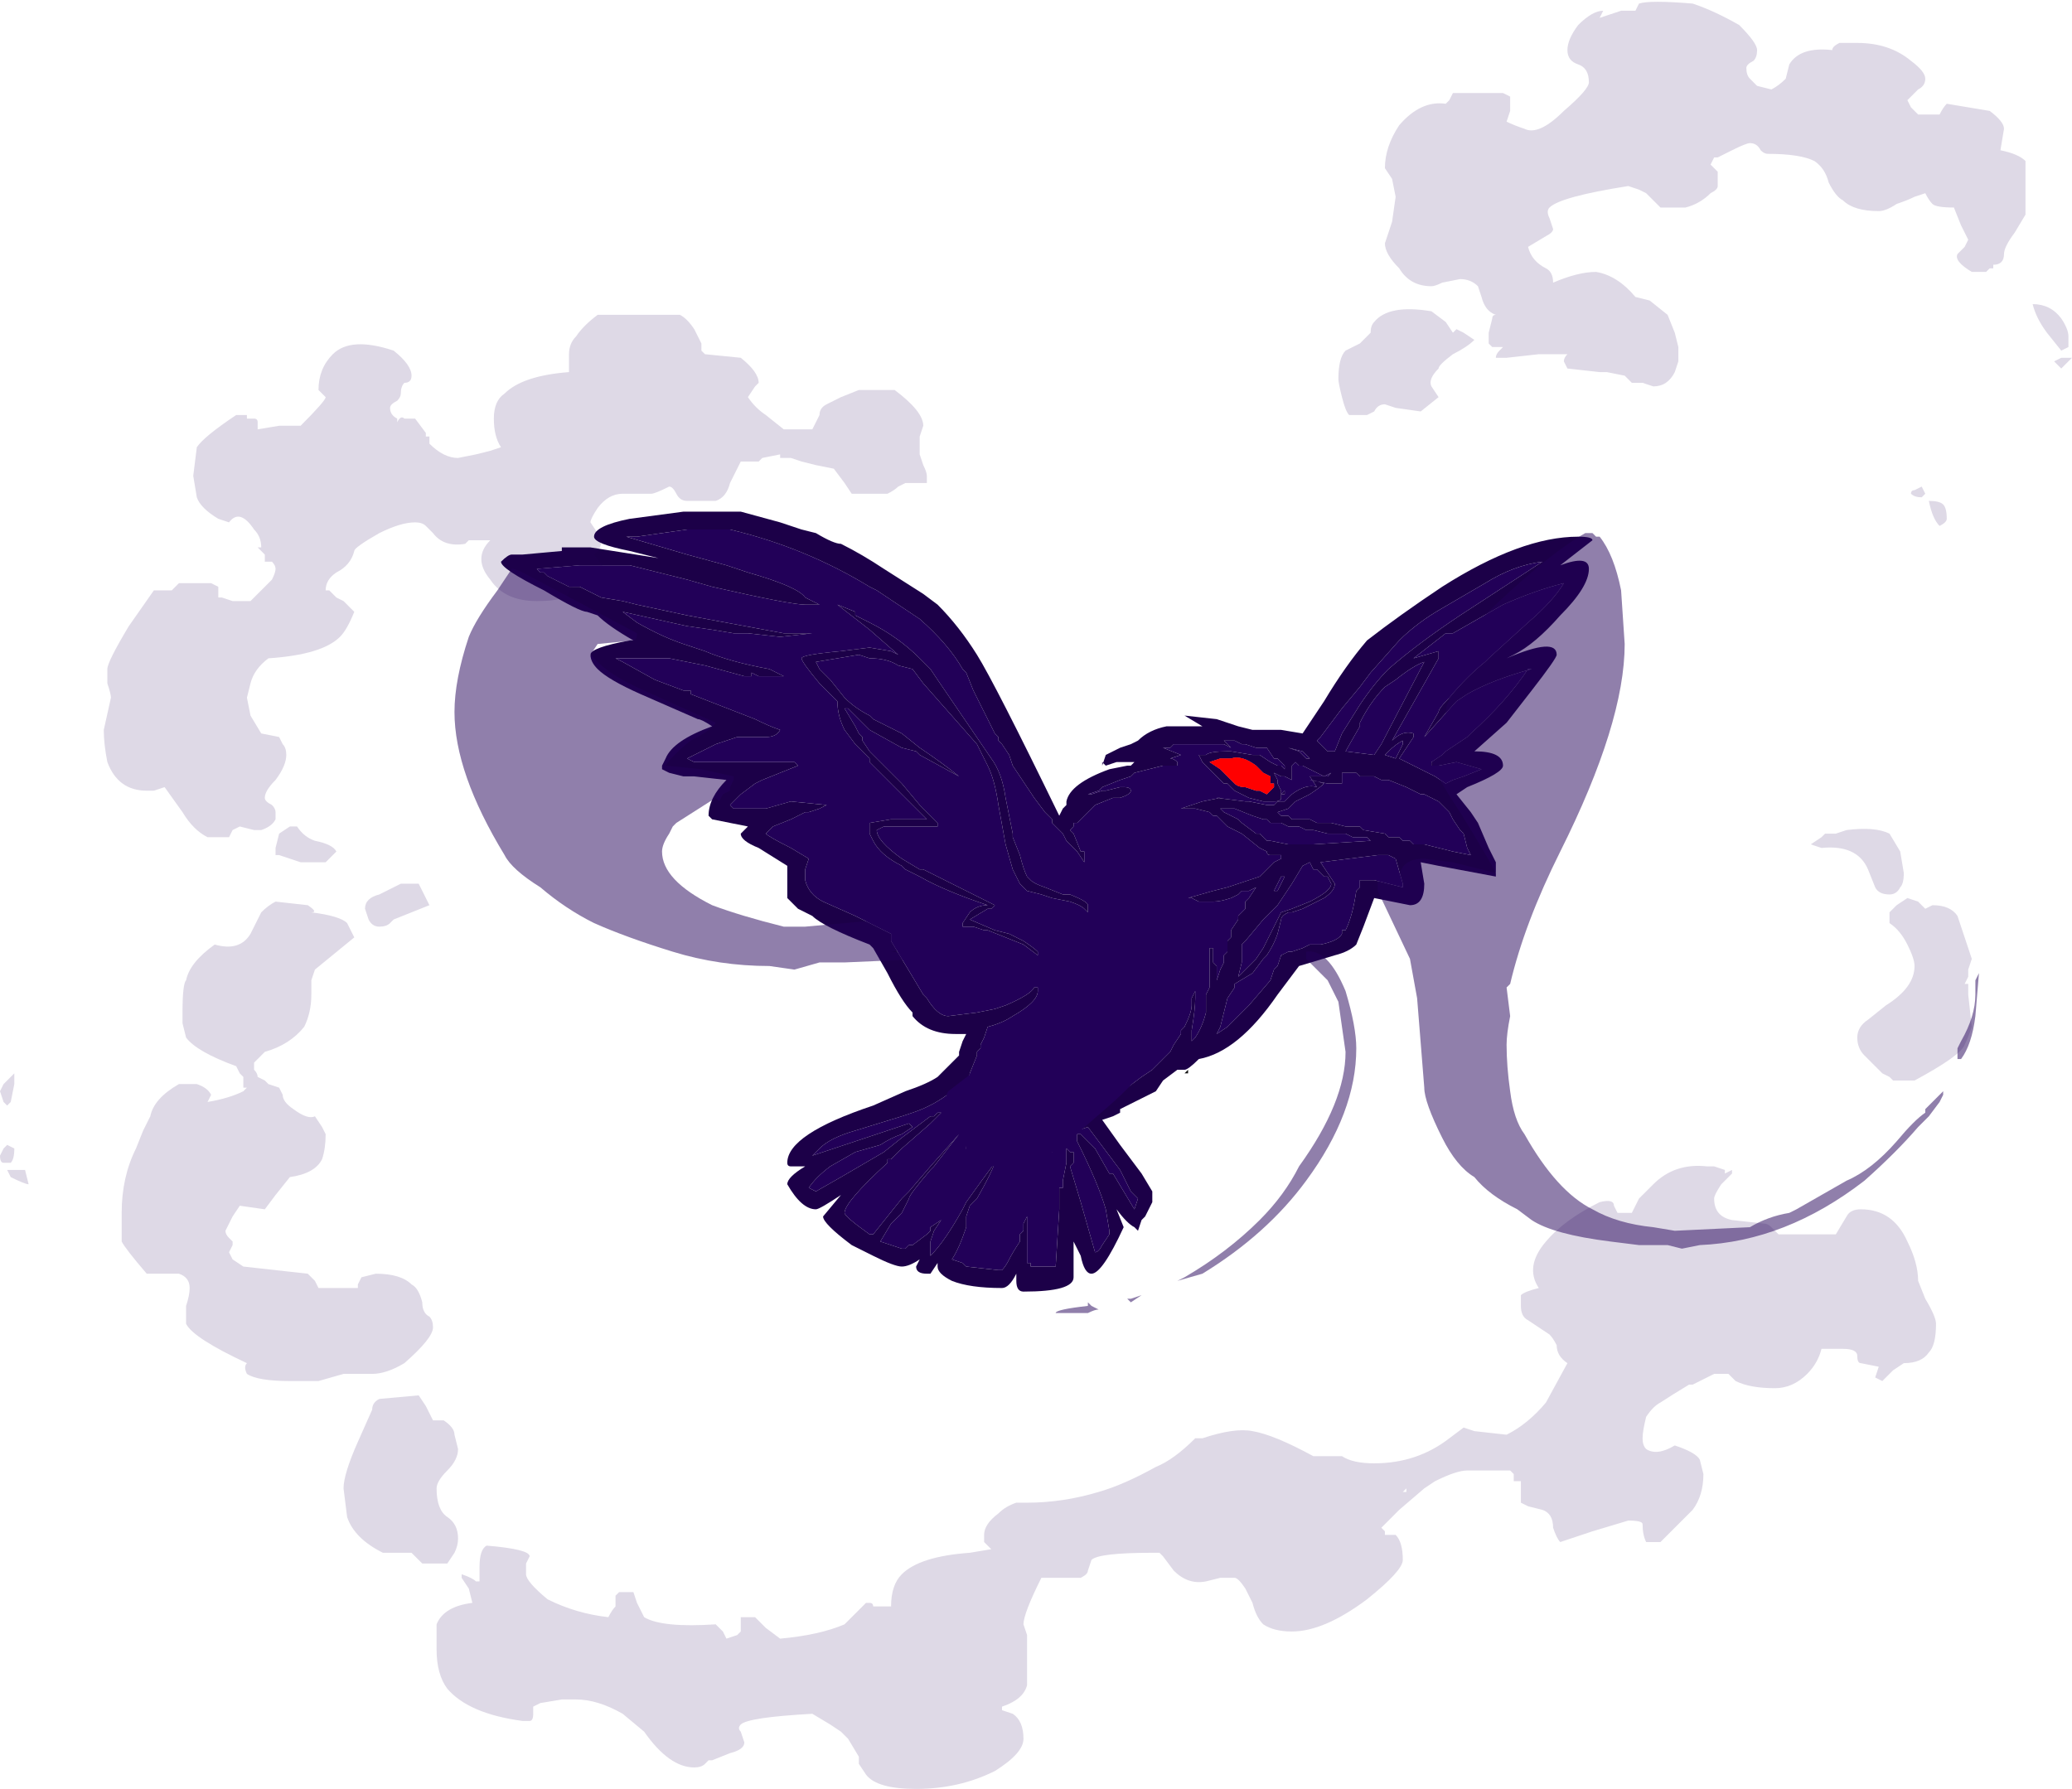 <?xml version="1.0" encoding="UTF-8" standalone="no"?>
<svg xmlns:ffdec="https://www.free-decompiler.com/flash" xmlns:xlink="http://www.w3.org/1999/xlink" ffdec:objectType="shape" height="25.0px" width="28.95px" xmlns="http://www.w3.org/2000/svg">
  <g transform="matrix(1.0, 0.0, 0.0, 1.0, 17.75, 19.25)">
    <path d="M-2.9 -3.9 L-2.95 -3.85 -2.95 -3.9 -2.9 -3.95 -2.9 -3.9" fill="#445f73" fill-rule="evenodd" stroke="none"/>
    <path d="M-1.25 -8.45 L-1.25 -8.45 M-1.15 -4.25 L-1.2 -4.25 -1.15 -4.3 -1.15 -4.25" fill="#111111" fill-rule="evenodd" stroke="none"/>
    <path d="M0.0 -8.4 L0.0 -8.3 0.05 -8.3 0.05 -8.25 -0.05 -8.15 -0.15 -8.2 -0.2 -8.2 -0.35 -8.25 Q-0.45 -8.25 -0.5 -8.3 L-0.7 -8.5 -0.85 -8.6 -0.7 -8.65 -0.55 -8.65 Q-0.4 -8.7 -0.2 -8.55 L-0.1 -8.45 0.0 -8.4" fill="#ff0000" fill-rule="evenodd" stroke="none"/>
    <path d="M-4.0 -3.4 L-3.75 -3.65 -3.95 -3.45 -3.65 -3.6 -3.45 -3.75 -3.45 -3.8 -3.4 -3.8 -3.3 -3.9 Q-3.25 -4.0 -3.15 -4.15 L-3.05 -4.35 -3.05 -4.4 -3.0 -4.35 -3.0 -4.25 -2.95 -4.15 -3.05 -4.0 -3.1 -3.9 -3.1 -3.75 -3.2 -3.6 -3.15 -3.85 -3.2 -3.85 -3.2 -3.9 -3.25 -3.8 -4.05 -3.15 -4.05 -3.25 -4.0 -3.4 M-2.25 -4.6 L-2.2 -4.65 Q-2.15 -4.6 -2.1 -4.5 L-2.1 -4.3 Q-2.1 -4.2 -2.15 -3.95 L-2.2 -3.9 -2.2 -4.0 -2.25 -4.1 -2.25 -4.6 M-2.6 -4.5 L-2.65 -4.6 -2.65 -4.75 -2.55 -4.85 Q-2.35 -4.7 -2.35 -4.3 L-2.4 -4.05 -2.45 -3.9 -2.45 -3.8 -2.5 -3.85 -2.5 -4.05 Q-2.55 -4.3 -2.6 -4.5 M-2.85 -4.65 L-2.8 -4.6 Q-2.7 -4.4 -2.65 -4.2 L-2.65 -3.9 -2.7 -3.85 -2.7 -3.8 -2.75 -3.75 -2.8 -3.85 -2.8 -4.05 -2.85 -4.2 -2.85 -4.25 -2.95 -4.45 -2.95 -4.5 -3.0 -4.55 Q-3.0 -4.75 -2.85 -4.65 M-2.85 -3.75 L-2.9 -3.65 -2.95 -3.6 -2.95 -3.55 Q-3.05 -3.45 -3.2 -3.35 L-3.2 -3.4 -3.25 -3.5 Q-3.25 -3.6 -3.15 -3.6 L-2.85 -3.75" fill="#363c56" fill-rule="evenodd" stroke="none"/>
    <path d="M3.0 -11.1 Q3.4 -11.35 3.8 -11.4 L2.65 -10.65 Q2.05 -10.25 1.65 -9.9 1.45 -9.7 1.25 -9.4 L1.0 -9.0 0.9 -8.75 0.8 -8.75 0.65 -8.9 0.7 -8.95 1.0 -9.35 1.25 -9.65 1.4 -9.85 1.8 -10.3 Q2.05 -10.55 2.4 -10.75 L3.0 -11.1 M4.1 -11.1 Q3.95 -10.85 3.6 -10.55 L3.05 -10.05 3.0 -10.0 Q2.75 -9.8 2.5 -9.5 2.35 -9.35 2.35 -9.3 L2.35 -9.3 2.15 -8.95 2.6 -9.45 2.75 -9.55 Q3.1 -9.75 3.65 -9.9 L3.6 -9.9 Q3.3 -9.45 2.8 -9.0 L2.75 -8.95 2.45 -8.75 2.4 -8.7 2.25 -8.6 2.25 -8.55 2.35 -8.55 2.6 -8.6 2.95 -8.5 2.7 -8.4 2.55 -8.35 2.45 -8.3 2.3 -8.4 1.8 -8.65 2.0 -8.95 2.0 -9.0 Q1.85 -9.05 1.7 -8.9 L2.35 -10.05 2.35 -10.15 2.0 -10.05 2.45 -10.4 2.55 -10.4 3.25 -10.8 Q3.7 -11.0 4.1 -11.1 M1.85 -8.85 L1.75 -8.65 1.6 -8.7 1.65 -8.75 Q1.75 -8.85 1.85 -8.9 L1.85 -8.85 M2.15 -10.0 L1.55 -8.85 1.45 -8.7 1.05 -8.75 1.25 -9.1 1.25 -9.15 Q1.4 -9.45 1.6 -9.65 L1.75 -9.75 Q2.0 -9.95 2.15 -10.0 M-4.0 -3.4 L-4.15 -3.55 -4.2 -3.65 -4.25 -3.8 -4.25 -3.95 -4.2 -4.25 -4.1 -4.5 -4.1 -4.55 -4.05 -4.6 -4.05 -4.65 -4.0 -4.75 -3.95 -4.9 Q-3.75 -4.95 -3.6 -5.05 -3.25 -5.25 -3.25 -5.4 L-3.25 -5.45 -3.3 -5.45 Q-3.35 -5.35 -3.7 -5.2 L-3.85 -5.15 -4.1 -5.1 -4.5 -5.05 Q-4.65 -5.05 -4.8 -5.3 L-4.85 -5.35 -5.3 -6.1 -5.3 -6.2 -5.8 -6.45 -6.25 -6.65 Q-6.45 -6.75 -6.5 -6.95 L-6.5 -7.1 -6.45 -7.25 -6.7 -7.4 Q-7.0 -7.55 -7.05 -7.6 L-6.95 -7.7 -6.7 -7.8 -6.5 -7.9 -6.45 -7.9 -6.3 -7.95 -6.2 -8.0 -6.7 -8.05 -7.05 -7.95 -7.5 -7.95 -7.55 -8.0 -7.4 -8.15 -7.2 -8.3 -7.1 -8.35 -6.6 -8.55 -6.65 -8.6 -8.05 -8.6 -8.15 -8.65 -7.75 -8.85 -7.45 -8.95 -7.05 -8.95 Q-6.9 -8.95 -6.85 -9.05 -7.0 -9.1 -7.2 -9.2 L-8.1 -9.55 -8.1 -9.6 -8.2 -9.6 -8.6 -9.75 -9.05 -10.0 -9.15 -10.05 -8.4 -10.05 -7.9 -9.95 -7.35 -9.8 -7.25 -9.8 -7.25 -9.85 -7.15 -9.8 -6.8 -9.8 -7.0 -9.9 Q-7.55 -10.0 -7.9 -10.15 L-8.2 -10.25 Q-8.5 -10.35 -8.85 -10.55 L-9.05 -10.7 -8.15 -10.5 -7.8 -10.45 -7.5 -10.4 -7.3 -10.4 -6.85 -10.35 -6.4 -10.4 -6.8 -10.4 -8.15 -10.65 -8.85 -10.8 -9.05 -10.85 -9.35 -10.9 -9.65 -11.05 -9.8 -11.05 -10.1 -11.2 -10.15 -11.25 -10.2 -11.25 -10.25 -11.3 -9.65 -11.35 -8.95 -11.35 -8.15 -11.15 -7.8 -11.05 Q-6.7 -10.8 -6.5 -10.8 L-6.3 -10.8 -6.5 -10.9 Q-6.6 -11.05 -7.3 -11.25 L-7.6 -11.35 -8.15 -11.5 -9.0 -11.75 -8.85 -11.75 -8.15 -11.85 -7.55 -11.85 Q-6.5 -11.6 -5.6 -11.05 L-5.5 -11.0 -4.9 -10.6 Q-4.5 -10.25 -4.3 -9.9 L-4.25 -9.85 -4.15 -9.6 -3.85 -9.0 -3.8 -8.95 -3.8 -8.9 -3.75 -8.85 -3.65 -8.7 -3.6 -8.55 -3.3 -8.1 -3.15 -7.9 -3.05 -7.8 -3.05 -7.75 -2.9 -7.6 -2.85 -7.5 -2.7 -7.35 -2.6 -7.2 -2.6 -7.35 -2.65 -7.35 -2.75 -7.6 -2.8 -7.65 -2.75 -7.7 -2.75 -7.75 -2.7 -7.75 -2.45 -8.0 -2.2 -8.1 -2.1 -8.1 Q-1.95 -8.15 -1.95 -8.2 -1.95 -8.25 -2.05 -8.25 L-2.1 -8.25 -2.3 -8.2 -2.35 -8.2 -2.5 -8.15 -2.55 -8.15 -2.4 -8.2 -2.35 -8.25 -2.1 -8.35 -1.95 -8.4 -1.9 -8.45 -1.5 -8.55 -1.3 -8.55 -1.3 -8.6 Q-1.35 -8.65 -1.4 -8.65 L-1.25 -8.7 -1.5 -8.8 -1.4 -8.8 -1.35 -8.85 -0.65 -8.85 -0.55 -8.8 -0.65 -8.9 -0.5 -8.9 -0.4 -8.85 -0.35 -8.85 -0.2 -8.8 -0.05 -8.8 0.05 -8.65 0.1 -8.65 0.2 -8.55 0.2 -8.5 0.15 -8.55 0.1 -8.55 0.0 -8.6 -0.15 -8.7 -0.25 -8.7 -0.55 -8.75 -0.6 -8.75 Q-0.85 -8.75 -0.9 -8.7 L-1.0 -8.7 -0.95 -8.6 -0.65 -8.3 -0.6 -8.3 -0.5 -8.2 Q-0.4 -8.15 -0.3 -8.1 L-0.1 -8.05 0.05 -8.05 Q0.15 -8.05 0.15 -8.1 L0.15 -8.15 0.2 -8.2 0.2 -8.15 0.15 -8.15 0.15 -8.2 0.1 -8.3 0.1 -8.35 0.05 -8.45 0.15 -8.4 0.2 -8.4 0.3 -8.35 0.3 -8.55 0.35 -8.6 0.4 -8.55 0.45 -8.55 Q0.65 -8.45 0.75 -8.4 L0.85 -8.45 0.8 -8.4 0.55 -8.4 0.65 -8.25 Q0.5 -8.3 0.3 -8.15 L0.2 -8.05 0.1 -8.05 0.05 -8.0 -0.05 -8.0 -0.3 -8.05 -0.35 -8.05 -0.75 -8.1 -0.7 -8.1 -0.95 -8.05 -1.25 -7.95 -1.05 -7.95 -0.85 -7.9 -0.8 -7.85 -0.75 -7.85 -0.6 -7.7 -0.4 -7.6 -0.15 -7.4 -0.05 -7.35 Q-0.05 -7.3 0.0 -7.3 L0.15 -7.3 0.15 -7.25 0.05 -7.2 -0.15 -7.0 -0.6 -6.85 -0.8 -6.8 -1.15 -6.7 -1.1 -6.7 -1.0 -6.65 -0.8 -6.65 Q-0.7 -6.65 -0.55 -6.7 L-0.45 -6.75 -0.4 -6.8 -0.3 -6.8 -0.2 -6.85 -0.3 -6.7 -0.35 -6.65 -0.35 -6.55 -0.45 -6.45 -0.45 -6.4 -0.55 -6.25 -0.55 -6.15 -0.6 -6.1 -0.6 -5.95 -0.65 -5.9 -0.65 -5.8 -0.7 -5.7 -0.75 -5.55 -0.75 -5.75 -0.8 -5.8 -0.8 -6.0 -0.85 -6.0 -0.85 -5.45 -0.9 -5.35 -0.9 -5.1 Q-0.95 -4.9 -1.05 -4.75 L-1.1 -4.7 -1.1 -4.85 Q-1.05 -5.15 -1.05 -5.3 L-1.05 -5.4 -1.1 -5.3 -1.1 -5.2 Q-1.1 -5.1 -1.2 -4.9 L-1.25 -4.85 -1.25 -4.8 -1.35 -4.65 -1.4 -4.55 -1.65 -4.3 -1.8 -4.2 -2.0 -4.05 -2.0 -4.25 Q-2.0 -4.55 -2.15 -4.75 -2.3 -4.9 -2.3 -4.85 L-2.4 -4.95 Q-2.45 -5.0 -2.55 -5.0 L-2.65 -5.0 -2.75 -4.95 -2.75 -4.8 -2.85 -4.85 -2.95 -4.8 -3.05 -4.8 -3.15 -4.6 -3.2 -4.45 -3.2 -4.3 Q-3.25 -4.2 -3.35 -4.05 -3.35 -4.25 -3.4 -4.35 L-3.45 -4.55 -3.45 -4.7 -3.45 -4.65 -3.5 -4.55 -3.5 -4.4 -3.45 -4.3 Q-3.45 -4.2 -3.55 -3.9 L-3.6 -3.85 -3.6 -3.8 -3.75 -3.65 -4.0 -3.4 M1.25 -8.4 L1.45 -8.4 1.55 -8.35 1.65 -8.35 1.9 -8.25 2.1 -8.15 2.15 -8.15 2.35 -8.05 2.5 -7.9 2.55 -7.8 2.65 -7.65 2.7 -7.6 2.75 -7.4 2.8 -7.3 2.55 -7.35 2.15 -7.45 2.0 -7.45 1.95 -7.5 1.85 -7.5 1.8 -7.55 1.65 -7.55 1.6 -7.6 1.3 -7.65 1.25 -7.7 1.05 -7.7 0.85 -7.75 0.65 -7.75 0.55 -7.8 0.3 -7.8 0.25 -7.85 0.15 -7.85 0.1 -7.9 0.25 -7.95 0.35 -8.05 0.55 -8.15 Q0.7 -8.25 0.75 -8.3 0.6 -8.35 0.55 -8.35 L0.8 -8.3 1.0 -8.3 1.0 -8.45 1.2 -8.45 1.25 -8.4 M0.45 -8.75 L0.55 -8.65 0.5 -8.65 0.4 -8.75 0.25 -8.8 0.45 -8.75 M0.5 -7.65 L0.6 -7.65 0.8 -7.6 1.05 -7.6 1.15 -7.55 1.35 -7.55 1.4 -7.5 0.6 -7.45 0.25 -7.45 0.0 -7.5 -0.05 -7.5 -0.15 -7.6 -0.2 -7.6 -0.4 -7.75 -0.45 -7.8 -0.65 -7.9 -0.7 -7.95 -0.5 -7.95 -0.25 -7.85 -0.1 -7.8 -0.05 -7.8 0.0 -7.75 0.15 -7.75 0.25 -7.7 0.4 -7.7 0.5 -7.65 M0.65 -7.1 L0.75 -7.0 0.8 -7.0 0.85 -6.9 Q0.85 -6.8 0.55 -6.65 L0.3 -6.55 0.15 -6.5 -0.1 -6.0 -0.2 -5.85 -0.45 -5.6 -0.4 -5.8 -0.4 -6.05 -0.35 -6.1 -0.1 -6.4 0.1 -6.6 0.3 -6.9 0.45 -7.15 0.55 -7.2 0.6 -7.1 0.65 -7.1 M1.75 -7.25 L1.85 -6.9 1.85 -6.85 1.45 -6.95 1.25 -6.95 1.25 -6.85 1.2 -6.8 Q1.15 -6.45 1.05 -6.25 L1.0 -6.25 1.0 -6.2 Q0.95 -6.1 0.7 -6.05 L0.55 -6.05 0.45 -6.0 0.3 -5.95 0.25 -5.95 0.15 -5.9 0.1 -5.75 0.05 -5.7 0.0 -5.55 -0.3 -5.2 -0.6 -4.9 -0.75 -4.8 -0.7 -4.9 -0.6 -5.3 -0.5 -5.45 -0.5 -5.5 -0.25 -5.65 -0.1 -5.85 -0.05 -5.9 Q0.05 -6.05 0.1 -6.2 L0.15 -6.4 Q0.15 -6.45 0.25 -6.5 L0.3 -6.5 0.45 -6.55 0.75 -6.7 Q0.9 -6.8 0.9 -6.9 L0.7 -7.2 1.5 -7.3 1.65 -7.3 1.75 -7.25 M-4.65 -9.75 L-4.75 -9.9 -4.9 -10.05 Q-5.2 -10.35 -5.6 -10.55 L-5.8 -10.65 -5.8 -10.7 -6.05 -10.8 -5.6 -10.45 -5.2 -10.1 -5.3 -10.15 -5.6 -10.2 -6.0 -10.15 Q-6.55 -10.1 -6.55 -10.05 -6.55 -10.0 -6.3 -9.7 L-6.05 -9.45 Q-6.05 -9.25 -5.95 -9.05 L-5.8 -8.85 -5.6 -8.65 -5.6 -8.6 -4.8 -7.8 -5.3 -7.8 -5.6 -7.75 -5.6 -7.6 -5.55 -7.5 Q-5.45 -7.3 -5.15 -7.15 L-5.1 -7.1 -4.9 -7.0 Q-4.55 -6.8 -3.95 -6.6 -4.1 -6.6 -4.2 -6.5 L-4.3 -6.35 -4.3 -6.3 -4.15 -6.3 -4.0 -6.25 -3.95 -6.25 -3.45 -6.05 -3.25 -5.9 -3.25 -5.95 Q-3.3 -6.0 -3.45 -6.1 L-3.65 -6.2 -3.85 -6.25 -4.2 -6.4 -3.95 -6.55 -3.9 -6.55 -3.85 -6.6 Q-4.45 -6.9 -4.85 -7.1 L-4.9 -7.1 -5.15 -7.25 Q-5.5 -7.5 -5.5 -7.65 L-5.4 -7.7 -4.65 -7.7 -4.65 -7.75 -4.9 -8.0 -5.15 -8.3 -5.6 -8.75 -5.7 -8.9 -5.7 -8.95 -5.75 -9.0 -5.8 -9.1 -5.95 -9.35 -5.9 -9.35 -5.6 -9.05 -5.15 -8.8 -4.95 -8.75 -4.9 -8.7 -4.35 -8.4 Q-4.6 -8.6 -4.9 -8.8 L-5.15 -9.0 -5.55 -9.2 -5.6 -9.25 Q-5.8 -9.35 -5.95 -9.5 L-6.15 -9.75 -6.3 -9.9 -6.35 -10.0 -5.75 -10.1 -5.6 -10.05 Q-5.35 -10.05 -5.2 -9.95 L-5.0 -9.9 -4.85 -9.7 -4.1 -8.85 -3.95 -8.55 Q-3.85 -8.35 -3.8 -8.0 L-3.7 -7.45 -3.6 -7.1 -3.5 -6.9 -3.4 -6.8 -3.2 -6.75 -3.05 -6.7 -2.8 -6.65 Q-2.65 -6.6 -2.6 -6.55 L-2.55 -6.5 -2.55 -6.6 Q-2.55 -6.65 -2.8 -6.75 L-2.9 -6.75 -3.15 -6.85 Q-3.3 -6.9 -3.35 -6.95 L-3.4 -7.0 Q-3.45 -7.1 -3.5 -7.3 L-3.6 -7.55 -3.6 -7.6 -3.7 -8.1 Q-3.75 -8.45 -3.9 -8.65 L-4.65 -9.75 M0.2 -7.0 L0.1 -6.8 0.05 -6.8 0.15 -7.0 0.2 -7.0 M-1.25 -8.45 L-1.25 -8.45 M-6.4 -3.1 L-6.3 -3.2 Q-6.15 -3.35 -5.8 -3.45 L-5.15 -3.65 -5.0 -3.7 Q-4.7 -3.8 -4.45 -4.0 L-4.45 -3.8 -4.35 -3.6 -4.35 -3.5 -4.25 -3.35 -4.25 -3.1 Q-4.2 -2.95 -4.1 -2.95 -3.85 -2.95 -3.4 -3.4 L-3.4 -3.25 Q-3.4 -3.1 -3.2 -3.1 -3.1 -3.1 -3.05 -3.2 L-3.05 -3.15 -2.8 -3.35 -2.8 -3.5 -2.75 -3.5 Q-2.7 -3.55 -2.65 -3.65 L-2.55 -3.75 -2.5 -3.65 -2.7 -3.45 -2.55 -3.5 -2.1 -2.9 -1.95 -2.6 -1.85 -2.5 -1.9 -2.35 -2.2 -2.85 -2.25 -2.85 -2.45 -3.2 -2.65 -3.4 -2.7 -3.4 -2.7 -3.3 Q-2.4 -2.7 -2.3 -2.35 L-2.25 -2.05 -2.25 -2.0 -2.35 -1.85 Q-2.4 -1.75 -2.45 -1.75 L-2.65 -2.45 -2.8 -2.95 -2.75 -3.0 -2.75 -3.15 -2.8 -3.15 -2.85 -3.2 -2.85 -3.0 -2.9 -2.75 -2.9 -2.65 -2.95 -2.65 -2.95 -2.35 -3.0 -1.55 -3.35 -1.55 -3.35 -1.6 -3.4 -1.6 -3.4 -2.25 -3.45 -2.15 -3.45 -2.05 -3.5 -2.0 -3.5 -1.9 Q-3.6 -1.75 -3.65 -1.65 -3.7 -1.55 -3.75 -1.5 L-3.8 -1.5 -4.25 -1.55 -4.3 -1.6 -4.45 -1.65 Q-4.35 -1.8 -4.25 -2.1 L-4.25 -2.25 -4.2 -2.4 -4.1 -2.5 Q-3.9 -2.85 -3.85 -3.0 -4.0 -2.8 -4.25 -2.45 L-4.3 -2.35 Q-4.55 -1.9 -4.75 -1.7 L-4.75 -1.9 -4.7 -2.05 -4.6 -2.2 -4.75 -2.1 -4.75 -2.05 -4.8 -2.0 -5.0 -1.85 -5.05 -1.85 -5.1 -1.8 -5.15 -1.8 -5.45 -1.9 -5.3 -2.15 -5.15 -2.3 -5.05 -2.5 Q-5.05 -2.55 -4.75 -2.9 L-4.7 -2.95 -4.35 -3.4 -4.75 -2.95 -5.05 -2.6 -5.15 -2.5 -5.55 -2.0 -5.6 -2.0 Q-5.95 -2.25 -5.95 -2.3 -5.95 -2.45 -5.35 -3.0 L-5.35 -3.05 -5.3 -3.05 -5.15 -3.2 -4.75 -3.55 -4.6 -3.7 -4.65 -3.7 -4.7 -3.65 -4.75 -3.65 -5.15 -3.35 -5.4 -3.15 -6.0 -2.8 -6.35 -2.6 -6.45 -2.65 Q-6.35 -2.8 -6.15 -2.95 L-5.8 -3.15 -5.45 -3.25 Q-5.3 -3.35 -5.15 -3.4 L-5.0 -3.5 -5.05 -3.55 -6.4 -3.1" fill="#220058" fill-rule="evenodd" stroke="none"/>
    <path d="M3.0 -11.1 L2.4 -10.75 Q2.05 -10.55 1.8 -10.3 L1.4 -9.85 1.25 -9.65 1.0 -9.35 0.7 -8.95 0.65 -8.9 0.8 -8.75 0.9 -8.75 1.0 -9.0 1.25 -9.4 Q1.45 -9.7 1.65 -9.9 2.05 -10.25 2.65 -10.65 L3.8 -11.4 Q3.4 -11.35 3.0 -11.1 M4.1 -11.1 Q3.7 -11.0 3.25 -10.8 L2.55 -10.4 2.45 -10.4 2.0 -10.05 2.35 -10.15 2.35 -10.05 1.7 -8.9 Q1.85 -9.05 2.0 -9.0 L2.0 -8.95 1.8 -8.65 2.3 -8.4 2.45 -8.3 2.55 -8.35 2.7 -8.4 2.95 -8.5 2.6 -8.6 2.35 -8.55 2.25 -8.55 2.25 -8.6 2.4 -8.7 2.45 -8.75 2.75 -8.95 2.8 -9.0 Q3.3 -9.45 3.6 -9.9 L3.65 -9.9 Q3.1 -9.75 2.75 -9.55 L2.6 -9.45 2.15 -8.95 2.35 -9.3 2.35 -9.3 Q2.35 -9.35 2.5 -9.5 2.75 -9.8 3.0 -10.0 L3.05 -10.05 3.6 -10.55 Q3.95 -10.85 4.1 -11.1 M4.5 -11.7 L4.05 -11.35 Q4.45 -11.5 4.45 -11.3 4.45 -11.05 4.05 -10.65 3.7 -10.25 3.4 -10.1 L3.3 -10.05 Q4.0 -10.35 4.0 -10.1 4.0 -10.05 3.65 -9.6 L3.3 -9.15 2.85 -8.75 Q3.25 -8.75 3.25 -8.55 3.25 -8.45 2.75 -8.25 L2.6 -8.15 2.8 -7.9 2.9 -7.75 3.05 -7.4 3.15 -7.2 3.15 -7.0 2.35 -7.15 2.1 -7.2 2.15 -6.9 Q2.15 -6.6 1.95 -6.6 L1.45 -6.7 1.3 -6.3 1.2 -6.05 Q1.1 -5.95 0.9 -5.9 L0.4 -5.75 0.1 -5.35 Q-0.45 -4.55 -1.0 -4.45 -1.15 -4.3 -1.2 -4.3 L-1.3 -4.3 -1.5 -4.15 -1.6 -4.0 -2.1 -3.75 -2.1 -3.7 -2.2 -3.65 -2.35 -3.6 -2.1 -3.25 -1.8 -2.85 -1.65 -2.6 -1.65 -2.45 -1.75 -2.25 -1.8 -2.2 -1.85 -2.05 -1.9 -2.1 Q-2.0 -2.15 -2.15 -2.35 L-2.05 -2.1 Q-2.35 -1.45 -2.5 -1.45 -2.6 -1.45 -2.65 -1.7 L-2.75 -1.9 -2.75 -1.4 Q-2.75 -1.2 -3.45 -1.2 -3.55 -1.2 -3.55 -1.35 L-3.55 -1.45 Q-3.65 -1.25 -3.75 -1.25 -4.2 -1.25 -4.45 -1.35 -4.65 -1.45 -4.65 -1.55 L-4.65 -1.6 -4.75 -1.45 -4.8 -1.45 Q-4.95 -1.45 -4.95 -1.55 L-4.9 -1.65 Q-5.05 -1.55 -5.15 -1.55 -5.25 -1.55 -5.55 -1.7 L-5.85 -1.85 Q-6.25 -2.15 -6.25 -2.25 L-6.0 -2.55 Q-6.3 -2.35 -6.35 -2.35 -6.55 -2.35 -6.75 -2.7 -6.75 -2.8 -6.5 -2.95 L-6.7 -2.95 Q-6.75 -2.95 -6.75 -3.0 -6.75 -3.4 -5.55 -3.8 L-5.1 -4.0 Q-4.8 -4.1 -4.65 -4.2 L-4.35 -4.5 -4.35 -4.55 -4.3 -4.7 -4.25 -4.8 -4.4 -4.8 Q-4.8 -4.8 -5.0 -5.05 L-5.0 -5.1 Q-5.15 -5.25 -5.35 -5.65 L-5.55 -6.0 -5.6 -6.05 Q-6.25 -6.3 -6.4 -6.45 L-6.6 -6.55 Q-6.7 -6.65 -6.75 -6.7 L-6.75 -7.15 -7.15 -7.4 Q-7.4 -7.5 -7.4 -7.6 L-7.3 -7.7 -7.8 -7.8 -7.85 -7.85 Q-7.85 -8.1 -7.6 -8.35 L-8.05 -8.4 -8.2 -8.4 -8.4 -8.45 -8.5 -8.5 -8.5 -8.55 -8.45 -8.65 Q-8.35 -8.9 -7.8 -9.1 -7.95 -9.2 -8.0 -9.2 L-8.8 -9.55 Q-9.25 -9.75 -9.4 -9.9 -9.5 -10.0 -9.5 -10.1 -9.5 -10.2 -8.95 -10.3 L-8.9 -10.3 Q-9.25 -10.5 -9.4 -10.65 L-9.55 -10.7 Q-9.65 -10.7 -10.15 -11.0 -10.75 -11.3 -10.75 -11.4 -10.65 -11.5 -10.6 -11.5 L-10.45 -11.5 -9.9 -11.55 -9.9 -11.6 -9.5 -11.6 -8.55 -11.45 -8.95 -11.55 Q-9.45 -11.65 -9.45 -11.75 -9.45 -11.9 -8.95 -12.0 L-8.2 -12.1 -7.4 -12.1 -6.85 -11.95 -6.55 -11.85 -6.35 -11.8 Q-6.1 -11.65 -6.0 -11.65 -5.7 -11.5 -5.4 -11.3 L-4.85 -10.95 -4.65 -10.8 Q-4.35 -10.5 -4.1 -10.1 -3.85 -9.7 -2.95 -7.85 L-2.9 -7.95 -2.85 -8.0 -2.85 -8.05 Q-2.8 -8.3 -2.25 -8.5 L-2.0 -8.55 -1.95 -8.55 -1.9 -8.6 -2.15 -8.6 -2.3 -8.55 -2.35 -8.6 -2.35 -8.55 -2.3 -8.7 Q-2.2 -8.75 -2.1 -8.8 L-1.95 -8.85 -1.85 -8.9 Q-1.7 -9.05 -1.45 -9.1 L-0.95 -9.1 -1.2 -9.25 -0.75 -9.2 -0.45 -9.1 -0.25 -9.05 0.15 -9.05 0.45 -9.0 0.75 -9.45 Q1.05 -9.95 1.35 -10.3 1.8 -10.65 2.4 -11.05 3.5 -11.75 4.3 -11.75 4.5 -11.75 4.5 -11.7 M2.15 -10.0 Q2.0 -9.95 1.75 -9.75 L1.6 -9.65 Q1.4 -9.45 1.25 -9.15 L1.25 -9.1 1.05 -8.75 1.45 -8.7 1.55 -8.85 2.15 -10.0 M1.85 -8.85 L1.85 -8.9 Q1.75 -8.85 1.65 -8.75 L1.6 -8.7 1.75 -8.65 1.85 -8.85 M1.25 -8.4 L1.2 -8.45 1.0 -8.45 1.0 -8.3 0.8 -8.3 0.55 -8.35 Q0.6 -8.35 0.75 -8.3 0.7 -8.25 0.55 -8.15 L0.35 -8.05 0.25 -7.95 0.1 -7.9 0.15 -7.85 0.25 -7.85 0.3 -7.8 0.55 -7.8 0.65 -7.75 0.85 -7.75 1.05 -7.7 1.25 -7.7 1.3 -7.65 1.6 -7.6 1.65 -7.55 1.8 -7.55 1.85 -7.5 1.95 -7.5 2.0 -7.45 2.15 -7.45 2.55 -7.35 2.8 -7.3 2.75 -7.4 2.7 -7.6 2.65 -7.65 2.55 -7.8 2.5 -7.9 2.35 -8.05 2.15 -8.15 2.1 -8.15 1.9 -8.25 1.65 -8.35 1.55 -8.35 1.45 -8.4 1.25 -8.4 M-3.75 -3.65 L-3.6 -3.8 -3.6 -3.85 -3.55 -3.9 Q-3.45 -4.2 -3.45 -4.3 L-3.5 -4.4 -3.5 -4.55 -3.45 -4.65 -3.45 -4.7 -3.45 -4.55 -3.4 -4.35 Q-3.35 -4.25 -3.35 -4.05 -3.25 -4.2 -3.2 -4.3 L-3.2 -4.45 -3.15 -4.6 -3.05 -4.8 -2.95 -4.8 -2.85 -4.85 -2.75 -4.8 -2.75 -4.95 -2.65 -5.0 -2.55 -5.0 Q-2.45 -5.0 -2.4 -4.95 L-2.3 -4.85 Q-2.3 -4.9 -2.15 -4.75 -2.0 -4.55 -2.0 -4.25 L-2.0 -4.05 -1.8 -4.2 -1.65 -4.3 -1.4 -4.55 -1.35 -4.65 -1.25 -4.8 -1.25 -4.85 -1.2 -4.9 Q-1.1 -5.1 -1.1 -5.2 L-1.1 -5.3 -1.05 -5.4 -1.05 -5.3 Q-1.05 -5.15 -1.1 -4.85 L-1.1 -4.7 -1.05 -4.75 Q-0.95 -4.9 -0.9 -5.1 L-0.9 -5.35 -0.85 -5.45 -0.85 -6.0 -0.8 -6.0 -0.8 -5.8 -0.75 -5.75 -0.75 -5.55 -0.7 -5.7 -0.65 -5.8 -0.65 -5.9 -0.6 -5.95 -0.6 -6.1 -0.55 -6.15 -0.55 -6.25 -0.45 -6.4 -0.45 -6.45 -0.35 -6.55 -0.35 -6.65 -0.3 -6.7 -0.2 -6.85 -0.3 -6.8 -0.4 -6.8 -0.45 -6.75 -0.55 -6.7 Q-0.7 -6.65 -0.8 -6.65 L-1.0 -6.65 -1.1 -6.7 -1.15 -6.7 -0.8 -6.8 -0.6 -6.85 -0.15 -7.0 0.05 -7.2 0.15 -7.25 0.15 -7.3 0.0 -7.3 Q-0.05 -7.3 -0.05 -7.35 L-0.15 -7.4 -0.4 -7.6 -0.6 -7.7 -0.75 -7.85 -0.8 -7.85 -0.85 -7.9 -1.05 -7.95 -1.25 -7.95 -0.95 -8.05 -0.7 -8.1 -0.75 -8.1 -0.35 -8.05 -0.3 -8.05 -0.05 -8.0 0.05 -8.0 0.1 -8.05 0.2 -8.05 0.3 -8.15 Q0.5 -8.3 0.65 -8.25 L0.55 -8.4 0.8 -8.4 0.85 -8.45 0.75 -8.4 Q0.65 -8.45 0.45 -8.55 L0.4 -8.55 0.35 -8.6 0.3 -8.55 0.3 -8.35 0.2 -8.4 0.15 -8.4 0.05 -8.45 0.1 -8.35 0.1 -8.3 0.15 -8.2 0.15 -8.15 0.2 -8.15 0.2 -8.2 0.15 -8.15 0.15 -8.1 Q0.15 -8.05 0.05 -8.05 L-0.1 -8.05 -0.3 -8.1 Q-0.4 -8.15 -0.5 -8.2 L-0.6 -8.3 -0.65 -8.3 -0.95 -8.6 -1.0 -8.7 -0.9 -8.7 Q-0.85 -8.75 -0.6 -8.75 L-0.55 -8.75 -0.25 -8.7 -0.15 -8.7 0.0 -8.6 0.1 -8.55 0.15 -8.55 0.2 -8.5 0.2 -8.55 0.1 -8.65 0.05 -8.65 -0.05 -8.8 -0.2 -8.8 -0.35 -8.85 -0.4 -8.85 -0.5 -8.9 -0.65 -8.9 -0.55 -8.8 -0.65 -8.85 -1.35 -8.85 -1.4 -8.8 -1.5 -8.8 -1.25 -8.7 -1.4 -8.65 Q-1.35 -8.65 -1.3 -8.6 L-1.3 -8.55 -1.5 -8.55 -1.9 -8.45 -1.95 -8.4 -2.1 -8.35 -2.35 -8.25 -2.4 -8.2 -2.55 -8.15 -2.5 -8.15 -2.35 -8.2 -2.3 -8.2 -2.1 -8.25 -2.05 -8.25 Q-1.95 -8.25 -1.95 -8.2 -1.95 -8.15 -2.1 -8.1 L-2.2 -8.1 -2.45 -8.0 -2.7 -7.75 -2.75 -7.75 -2.75 -7.7 -2.8 -7.65 -2.75 -7.6 -2.65 -7.35 -2.6 -7.35 -2.6 -7.2 -2.7 -7.35 -2.85 -7.5 -2.9 -7.6 -3.05 -7.75 -3.05 -7.8 -3.15 -7.9 -3.3 -8.1 -3.6 -8.55 -3.65 -8.7 -3.75 -8.85 -3.8 -8.9 -3.8 -8.95 -3.85 -9.0 -4.15 -9.6 -4.25 -9.85 -4.3 -9.9 Q-4.5 -10.25 -4.9 -10.6 L-5.5 -11.0 -5.6 -11.05 Q-6.5 -11.6 -7.55 -11.85 L-8.15 -11.85 -8.85 -11.75 -9.0 -11.75 -8.15 -11.5 -7.6 -11.35 -7.3 -11.25 Q-6.6 -11.05 -6.5 -10.9 L-6.3 -10.8 -6.5 -10.8 Q-6.7 -10.8 -7.8 -11.05 L-8.15 -11.15 -8.95 -11.35 -9.65 -11.35 -10.25 -11.3 -10.2 -11.25 -10.15 -11.25 -10.1 -11.2 -9.8 -11.05 -9.65 -11.05 -9.35 -10.9 -9.05 -10.85 -8.85 -10.8 -8.15 -10.65 -6.8 -10.4 -6.4 -10.4 -6.85 -10.35 -7.3 -10.4 -7.5 -10.4 -7.8 -10.45 -8.15 -10.5 -9.05 -10.7 -8.85 -10.55 Q-8.5 -10.35 -8.2 -10.25 L-7.9 -10.15 Q-7.55 -10.0 -7.0 -9.9 L-6.8 -9.8 -7.15 -9.8 -7.25 -9.85 -7.25 -9.8 -7.35 -9.8 -7.9 -9.95 -8.4 -10.05 -9.15 -10.05 -9.05 -10.0 -8.6 -9.75 -8.2 -9.6 -8.1 -9.6 -8.1 -9.55 -7.2 -9.2 Q-7.0 -9.1 -6.85 -9.05 -6.9 -8.95 -7.05 -8.95 L-7.45 -8.95 -7.75 -8.85 -8.15 -8.65 -8.05 -8.6 -6.65 -8.6 -6.6 -8.55 -7.1 -8.35 -7.2 -8.3 -7.4 -8.15 -7.55 -8.0 -7.5 -7.95 -7.05 -7.95 -6.7 -8.05 -6.2 -8.0 -6.3 -7.95 -6.45 -7.9 -6.5 -7.9 -6.7 -7.8 -6.95 -7.7 -7.05 -7.6 Q-7.0 -7.55 -6.7 -7.4 L-6.45 -7.25 -6.5 -7.1 -6.5 -6.95 Q-6.45 -6.75 -6.25 -6.65 L-5.8 -6.45 -5.3 -6.2 -5.3 -6.1 -4.85 -5.35 -4.8 -5.3 Q-4.65 -5.05 -4.5 -5.05 L-4.1 -5.1 -3.85 -5.15 -3.7 -5.2 Q-3.35 -5.35 -3.3 -5.45 L-3.25 -5.45 -3.25 -5.4 Q-3.25 -5.25 -3.6 -5.05 -3.75 -4.95 -3.95 -4.9 L-4.0 -4.75 -4.05 -4.65 -4.05 -4.6 -4.1 -4.55 -4.1 -4.5 -4.2 -4.25 -4.25 -3.95 -4.25 -3.8 -4.2 -3.65 -4.15 -3.55 -4.0 -3.4 -4.05 -3.25 -4.05 -3.15 -3.25 -3.8 -3.2 -3.9 -3.2 -3.85 -3.15 -3.85 -3.2 -3.6 -3.1 -3.75 -3.1 -3.9 -3.05 -4.0 -2.95 -4.15 -3.0 -4.25 -3.0 -4.35 -3.05 -4.4 -3.05 -4.35 -3.15 -4.15 Q-3.25 -4.0 -3.3 -3.9 L-3.4 -3.8 -3.45 -3.8 -3.45 -3.75 -3.65 -3.6 -3.95 -3.45 -3.75 -3.65 M0.45 -8.75 L0.25 -8.8 0.4 -8.75 0.5 -8.65 0.55 -8.65 0.45 -8.75 M0.0 -8.4 L-0.1 -8.45 -0.2 -8.55 Q-0.4 -8.7 -0.55 -8.65 L-0.7 -8.65 -0.85 -8.6 -0.7 -8.5 -0.5 -8.3 Q-0.45 -8.25 -0.35 -8.25 L-0.2 -8.2 -0.15 -8.2 -0.05 -8.15 0.05 -8.25 0.05 -8.3 0.0 -8.3 0.0 -8.4 M0.5 -7.65 L0.4 -7.7 0.25 -7.7 0.15 -7.75 0.0 -7.75 -0.05 -7.8 -0.1 -7.8 -0.25 -7.85 -0.5 -7.95 -0.7 -7.95 -0.65 -7.9 -0.45 -7.8 -0.4 -7.75 -0.2 -7.6 -0.15 -7.6 -0.05 -7.5 0.0 -7.5 0.25 -7.45 0.6 -7.45 1.4 -7.5 1.35 -7.55 1.15 -7.55 1.05 -7.6 0.8 -7.6 0.6 -7.65 0.5 -7.65 M1.75 -7.25 L1.65 -7.3 1.5 -7.3 0.7 -7.2 0.9 -6.9 Q0.9 -6.8 0.75 -6.7 L0.45 -6.55 0.3 -6.5 0.25 -6.5 Q0.15 -6.45 0.15 -6.4 L0.1 -6.2 Q0.05 -6.05 -0.05 -5.9 L-0.1 -5.85 -0.25 -5.65 -0.5 -5.5 -0.5 -5.45 -0.6 -5.3 -0.7 -4.9 -0.75 -4.8 -0.6 -4.9 -0.3 -5.2 0.0 -5.55 0.05 -5.7 0.1 -5.75 0.15 -5.9 0.25 -5.95 0.3 -5.95 0.45 -6.0 0.55 -6.05 0.7 -6.05 Q0.95 -6.1 1.0 -6.2 L1.0 -6.25 1.05 -6.25 Q1.15 -6.45 1.2 -6.8 L1.25 -6.85 1.25 -6.95 1.45 -6.95 1.85 -6.85 1.85 -6.9 1.75 -7.25 M0.65 -7.1 L0.6 -7.1 0.55 -7.2 0.45 -7.15 0.3 -6.9 0.1 -6.6 -0.1 -6.4 -0.35 -6.1 -0.4 -6.05 -0.4 -5.8 -0.45 -5.6 -0.2 -5.85 -0.1 -6.0 0.15 -6.5 0.3 -6.55 0.55 -6.65 Q0.85 -6.8 0.85 -6.9 L0.8 -7.0 0.75 -7.0 0.65 -7.1 M0.2 -7.0 L0.15 -7.0 0.05 -6.8 0.1 -6.8 0.2 -7.0 M-4.65 -9.75 L-3.9 -8.65 Q-3.75 -8.45 -3.7 -8.1 L-3.6 -7.6 -3.6 -7.55 -3.5 -7.3 Q-3.45 -7.1 -3.4 -7.0 L-3.35 -6.95 Q-3.3 -6.9 -3.15 -6.85 L-2.9 -6.75 -2.8 -6.75 Q-2.55 -6.65 -2.55 -6.6 L-2.55 -6.5 -2.6 -6.55 Q-2.65 -6.6 -2.8 -6.65 L-3.05 -6.7 -3.2 -6.75 -3.4 -6.8 -3.5 -6.9 -3.6 -7.1 -3.7 -7.45 -3.8 -8.0 Q-3.85 -8.35 -3.95 -8.55 L-4.1 -8.85 -4.85 -9.7 -5.0 -9.9 -5.2 -9.95 Q-5.35 -10.05 -5.6 -10.05 L-5.75 -10.1 -6.35 -10.0 -6.3 -9.9 -6.15 -9.75 -5.95 -9.5 Q-5.8 -9.35 -5.6 -9.25 L-5.55 -9.2 -5.15 -9.0 -4.9 -8.8 Q-4.6 -8.6 -4.35 -8.4 L-4.9 -8.7 -4.95 -8.75 -5.15 -8.8 -5.6 -9.05 -5.9 -9.35 -5.95 -9.35 -5.8 -9.1 -5.75 -9.0 -5.7 -8.95 -5.7 -8.9 -5.6 -8.75 -5.15 -8.3 -4.9 -8.0 -4.65 -7.75 -4.65 -7.7 -5.4 -7.7 -5.5 -7.65 Q-5.5 -7.5 -5.15 -7.25 L-4.9 -7.1 -4.85 -7.1 Q-4.45 -6.9 -3.85 -6.6 L-3.9 -6.55 -3.95 -6.55 -4.2 -6.4 -3.85 -6.25 -3.65 -6.2 -3.45 -6.1 Q-3.3 -6.0 -3.25 -5.95 L-3.25 -5.9 -3.45 -6.05 -3.95 -6.25 -4.0 -6.25 -4.15 -6.3 -4.3 -6.3 -4.3 -6.35 -4.2 -6.5 Q-4.1 -6.6 -3.95 -6.6 -4.55 -6.8 -4.9 -7.0 L-5.1 -7.1 -5.15 -7.15 Q-5.45 -7.3 -5.55 -7.5 L-5.6 -7.6 -5.6 -7.75 -5.3 -7.8 -4.8 -7.8 -5.6 -8.6 -5.6 -8.65 -5.8 -8.85 -5.95 -9.05 Q-6.05 -9.25 -6.05 -9.45 L-6.3 -9.7 Q-6.55 -10.0 -6.55 -10.05 -6.55 -10.1 -6.0 -10.15 L-5.6 -10.2 -5.3 -10.15 -5.2 -10.1 -5.6 -10.45 -6.05 -10.8 -5.8 -10.7 -5.8 -10.65 -5.6 -10.55 Q-5.2 -10.35 -4.9 -10.05 L-4.75 -9.9 -4.65 -9.75 M-6.4 -3.1 L-5.05 -3.55 -5.0 -3.5 -5.15 -3.4 Q-5.3 -3.35 -5.45 -3.25 L-5.8 -3.15 -6.15 -2.95 Q-6.35 -2.8 -6.45 -2.65 L-6.35 -2.6 -6.0 -2.8 -5.4 -3.15 -5.15 -3.35 -4.75 -3.65 -4.7 -3.65 -4.65 -3.7 -4.6 -3.7 -4.75 -3.55 -5.15 -3.2 -5.3 -3.05 -5.35 -3.05 -5.35 -3.0 Q-5.95 -2.45 -5.95 -2.3 -5.95 -2.25 -5.6 -2.0 L-5.55 -2.0 -5.15 -2.5 -5.05 -2.6 -4.75 -2.95 -4.35 -3.4 -4.7 -2.95 -4.75 -2.9 Q-5.05 -2.55 -5.05 -2.5 L-5.15 -2.3 -5.3 -2.15 -5.45 -1.9 -5.15 -1.8 -5.1 -1.8 -5.05 -1.85 -5.0 -1.85 -4.8 -2.0 -4.75 -2.05 -4.75 -2.1 -4.6 -2.2 -4.7 -2.05 -4.75 -1.9 -4.75 -1.7 Q-4.55 -1.9 -4.3 -2.35 L-4.25 -2.45 Q-4.0 -2.8 -3.85 -3.0 -3.9 -2.85 -4.1 -2.5 L-4.2 -2.4 -4.25 -2.25 -4.25 -2.1 Q-4.35 -1.8 -4.45 -1.65 L-4.3 -1.6 -4.25 -1.55 -3.8 -1.5 -3.75 -1.5 Q-3.7 -1.55 -3.65 -1.65 -3.6 -1.75 -3.5 -1.9 L-3.5 -2.0 -3.45 -2.05 -3.45 -2.15 -3.4 -2.25 -3.4 -1.6 -3.35 -1.6 -3.35 -1.55 -3.0 -1.55 -2.95 -2.35 -2.95 -2.65 -2.9 -2.65 -2.9 -2.75 -2.85 -3.0 -2.85 -3.2 -2.8 -3.15 -2.75 -3.15 -2.75 -3.0 -2.8 -2.95 -2.65 -2.45 -2.45 -1.75 Q-2.4 -1.75 -2.35 -1.85 L-2.25 -2.0 -2.25 -2.05 -2.3 -2.35 Q-2.4 -2.7 -2.7 -3.3 L-2.7 -3.4 -2.65 -3.4 -2.45 -3.2 -2.25 -2.85 -2.2 -2.85 -1.9 -2.35 -1.85 -2.5 -1.95 -2.6 -2.1 -2.9 -2.55 -3.5 -2.7 -3.45 -2.5 -3.65 -2.55 -3.75 -2.65 -3.65 Q-2.7 -3.55 -2.75 -3.5 L-2.8 -3.5 -2.8 -3.35 -3.05 -3.15 -3.05 -3.2 Q-3.1 -3.1 -3.2 -3.1 -3.4 -3.1 -3.4 -3.25 L-3.4 -3.4 Q-3.85 -2.95 -4.1 -2.95 -4.2 -2.95 -4.25 -3.1 L-4.25 -3.35 -4.35 -3.5 -4.35 -3.6 -4.45 -3.8 -4.45 -4.0 Q-4.7 -3.8 -5.0 -3.7 L-5.15 -3.65 -5.8 -3.45 Q-6.15 -3.35 -6.3 -3.2 L-6.4 -3.1 M-2.85 -4.65 Q-3.0 -4.75 -3.0 -4.55 L-2.95 -4.5 -2.95 -4.45 -2.85 -4.25 -2.85 -4.2 -2.8 -4.05 -2.8 -3.85 -2.75 -3.75 -2.7 -3.8 -2.7 -3.85 -2.65 -3.9 -2.65 -4.2 Q-2.7 -4.4 -2.8 -4.6 L-2.85 -4.65 M-2.6 -4.5 Q-2.55 -4.3 -2.5 -4.05 L-2.5 -3.85 -2.45 -3.8 -2.45 -3.9 -2.4 -4.05 -2.35 -4.3 Q-2.35 -4.7 -2.55 -4.85 L-2.65 -4.75 -2.65 -4.6 -2.6 -4.5 M-2.25 -4.6 L-2.25 -4.1 -2.2 -4.0 -2.2 -3.9 -2.15 -3.95 Q-2.1 -4.2 -2.1 -4.3 L-2.1 -4.5 Q-2.15 -4.6 -2.2 -4.65 L-2.25 -4.6 M-2.9 -3.9 L-2.9 -3.95 -2.95 -3.9 -2.95 -3.85 -2.9 -3.9 M-2.85 -3.75 L-3.15 -3.6 Q-3.25 -3.6 -3.25 -3.5 L-3.2 -3.4 -3.2 -3.35 Q-3.05 -3.45 -2.95 -3.55 L-2.95 -3.6 -2.9 -3.65 -2.85 -3.75" fill="#1c0048" fill-rule="evenodd" stroke="none"/>
    <path d="M0.0 -8.3 L0.05 -8.3 0.05 -8.25 -0.05 -8.15 -0.15 -8.2 -0.2 -8.2 -0.35 -8.25 Q-0.45 -8.25 -0.5 -8.3 L-0.7 -8.5 -0.85 -8.6 -0.7 -8.65 -0.55 -8.65 Q-0.4 -8.7 -0.2 -8.55 L-0.1 -8.45 0.0 -8.4 0.0 -8.3" fill="#ff0000" fill-rule="evenodd" stroke="none"/>
    <path d="M-2.4 -5.4 Q-2.35 -5.35 -2.25 -5.35 -2.2 -5.35 -1.85 -5.5 -1.55 -5.6 -1.55 -5.25 -1.55 -5.05 -1.75 -4.7 L-1.6 -4.85 -1.55 -4.8 -1.55 -4.7 Q-1.55 -4.55 -1.75 -4.35 -1.85 -4.15 -2.25 -3.8 L-3.0 -3.15 -3.05 -3.15 -3.3 -2.95 Q-3.4 -2.95 -3.4 -3.0 -3.4 -3.05 -3.5 -3.05 -3.65 -3.05 -4.0 -2.9 L-4.35 -2.7 -4.5 -2.75 -4.5 -2.9 -4.4 -3.05 -4.25 -3.2 -4.3 -3.4 -4.55 -3.4 -4.55 -3.55 Q-4.55 -3.95 -4.5 -4.0 L-3.85 -4.5 -3.35 -5.1 Q-3.0 -5.45 -2.5 -5.45 L-2.4 -5.4" fill="#220058" fill-rule="evenodd" stroke="none"/>
    <path d="M4.6 -11.75 Q4.8 -11.5 4.9 -11.0 L4.95 -10.25 Q4.95 -9.15 4.05 -7.35 3.55 -6.35 3.35 -5.5 L3.3 -5.45 3.35 -5.05 Q3.3 -4.8 3.3 -4.65 3.3 -4.35 3.35 -4.0 3.4 -3.6 3.55 -3.4 4.0 -2.6 4.5 -2.35 4.85 -2.15 5.35 -2.1 L5.65 -2.05 6.7 -2.1 Q6.95 -2.25 7.25 -2.3 L7.35 -2.35 Q7.7 -2.55 8.05 -2.75 8.4 -2.9 8.75 -3.3 9.0 -3.6 9.15 -3.7 L9.15 -3.75 9.4 -4.0 9.4 -3.95 9.35 -3.85 9.2 -3.65 9.05 -3.5 Q8.75 -3.15 8.3 -2.75 7.2 -1.9 6.0 -1.85 L5.75 -1.8 5.55 -1.85 5.15 -1.85 4.75 -1.9 Q3.95 -2.0 3.65 -2.2 L3.45 -2.35 Q3.05 -2.55 2.85 -2.8 2.6 -2.95 2.4 -3.35 2.15 -3.85 2.15 -4.05 L2.05 -5.3 1.95 -5.85 1.5 -6.8 1.5 -6.95 1.75 -6.9 1.75 -7.0 1.8 -6.95 Q1.8 -7.25 2.15 -7.25 L2.55 -7.2 3.15 -7.05 Q3.05 -7.25 2.65 -7.9 2.25 -8.5 2.25 -8.65 2.25 -8.7 2.35 -8.8 2.4 -8.95 2.45 -9.1 L2.45 -9.25 Q2.45 -9.4 2.5 -9.45 2.5 -9.55 2.35 -9.5 L2.3 -9.5 2.3 -9.6 Q2.3 -10.0 3.2 -10.85 3.95 -11.55 4.4 -11.8 L4.5 -11.8 4.55 -11.75 4.6 -11.75 M0.5 -5.85 L0.5 -5.95 Q0.8 -6.0 1.05 -5.4 1.2 -4.9 1.2 -4.6 1.2 -3.7 0.5 -2.75 -0.05 -2.0 -0.95 -1.45 L-1.3 -1.35 -1.2 -1.4 Q-0.6 -1.75 -0.15 -2.2 0.2 -2.55 0.4 -2.95 1.05 -3.85 1.05 -4.55 L0.95 -5.25 0.8 -5.55 0.5 -5.85 M9.85 -5.55 L9.9 -5.65 9.85 -5.05 Q9.8 -4.65 9.65 -4.45 L9.6 -4.45 9.6 -4.6 9.65 -4.7 Q9.85 -5.05 9.85 -5.35 L9.85 -5.55 M-10.6 -11.3 Q-10.55 -11.3 -10.45 -11.25 L-9.6 -10.8 -8.85 -10.4 Q-8.85 -10.3 -8.9 -10.3 L-9.4 -10.25 -9.5 -10.1 -9.4 -10.0 Q-9.2 -9.8 -8.75 -9.6 L-7.75 -9.15 Q-7.8 -9.05 -8.1 -8.9 -8.35 -8.7 -8.45 -8.55 L-7.95 -8.5 -7.5 -8.4 -7.5 -8.35 -7.55 -8.25 -7.55 -8.2 -7.65 -8.15 -7.7 -8.05 -7.75 -8.1 -8.3 -7.75 -8.35 -7.7 -8.4 -7.6 Q-8.5 -7.45 -8.5 -7.35 -8.5 -6.95 -7.8 -6.6 -7.4 -6.45 -6.8 -6.3 L-6.5 -6.3 -5.4 -6.4 -5.1 -6.4 -4.9 -6.3 -4.95 -6.3 Q-4.85 -6.25 -4.8 -6.2 -4.9 -6.0 -5.3 -5.95 L-4.75 -5.9 -4.8 -5.85 -5.95 -5.8 -6.3 -5.8 -6.65 -5.7 -7.0 -5.75 Q-7.7 -5.75 -8.35 -5.95 -9.0 -6.15 -9.45 -6.35 -9.85 -6.55 -10.2 -6.85 -10.6 -7.1 -10.7 -7.3 -11.4 -8.45 -11.4 -9.3 -11.4 -9.75 -11.2 -10.35 -11.1 -10.6 -10.8 -11.0 L-10.6 -11.3 M-2.0 -1.1 L-1.95 -1.1 -1.8 -1.15 -1.95 -1.05 -2.0 -1.1 M-2.4 -0.95 Q-2.45 -0.95 -2.55 -0.9 L-3.0 -0.9 Q-3.0 -0.95 -2.55 -1.0 L-2.55 -1.05 -2.5 -1.0 -2.4 -0.95" fill="#220058" fill-opacity="0.502" fill-rule="evenodd" stroke="none"/>
    <path d="M4.3 -18.9 Q4.5 -19.1 4.65 -19.1 L4.6 -19.0 4.9 -19.1 5.1 -19.1 5.15 -19.2 Q5.3 -19.25 5.9 -19.2 6.2 -19.1 6.55 -18.9 6.8 -18.65 6.8 -18.55 6.8 -18.45 6.75 -18.4 6.65 -18.35 6.65 -18.3 6.65 -18.2 6.7 -18.15 L6.8 -18.05 7.0 -18.0 Q7.1 -18.05 7.2 -18.15 L7.25 -18.35 Q7.4 -18.6 7.85 -18.55 7.85 -18.6 7.95 -18.65 L8.2 -18.65 Q8.65 -18.65 8.95 -18.4 9.15 -18.25 9.15 -18.15 9.15 -18.05 9.05 -18.0 L8.9 -17.85 8.95 -17.75 9.05 -17.65 9.35 -17.65 Q9.4 -17.75 9.45 -17.8 L10.05 -17.7 Q10.25 -17.55 10.25 -17.45 L10.2 -17.15 Q10.45 -17.1 10.55 -17.0 L10.55 -16.25 10.4 -16.0 Q10.25 -15.8 10.25 -15.7 10.25 -15.55 10.1 -15.55 L10.1 -15.5 10.05 -15.5 10.0 -15.45 9.8 -15.45 Q9.55 -15.6 9.6 -15.7 L9.7 -15.8 9.75 -15.9 9.65 -16.1 9.55 -16.35 Q9.3 -16.35 9.25 -16.4 9.2 -16.45 9.15 -16.55 L9.0 -16.5 Q8.9 -16.45 8.75 -16.4 8.6 -16.3 8.5 -16.3 8.15 -16.3 8.0 -16.45 7.9 -16.5 7.8 -16.7 7.75 -16.9 7.6 -17.0 7.4 -17.1 6.95 -17.1 6.9 -17.1 6.85 -17.15 6.8 -17.25 6.7 -17.25 6.65 -17.25 6.45 -17.15 L6.25 -17.05 6.2 -17.05 6.15 -16.95 6.25 -16.85 6.25 -16.65 Q6.25 -16.6 6.15 -16.55 6.0 -16.4 5.8 -16.35 L5.45 -16.35 5.25 -16.55 5.15 -16.6 5.0 -16.65 Q4.05 -16.5 3.9 -16.35 3.85 -16.3 3.9 -16.2 L3.95 -16.05 Q3.95 -16.0 3.85 -15.95 L3.6 -15.8 Q3.65 -15.6 3.85 -15.5 3.95 -15.45 3.95 -15.3 4.3 -15.45 4.55 -15.45 4.85 -15.4 5.1 -15.1 L5.3 -15.05 5.55 -14.85 5.65 -14.6 5.7 -14.4 5.7 -14.2 5.65 -14.05 Q5.55 -13.85 5.35 -13.85 L5.2 -13.9 5.05 -13.9 4.95 -14.0 4.7 -14.05 4.6 -14.05 4.15 -14.1 4.1 -14.2 Q4.1 -14.25 4.15 -14.3 L3.75 -14.3 3.3 -14.25 3.15 -14.25 Q3.15 -14.3 3.2 -14.35 L3.25 -14.4 3.1 -14.4 3.05 -14.45 3.05 -14.6 3.1 -14.8 Q3.1 -14.85 3.15 -14.85 3.0 -14.9 2.95 -15.1 L2.9 -15.25 Q2.8 -15.35 2.65 -15.35 L2.4 -15.3 Q2.3 -15.25 2.25 -15.25 1.95 -15.25 1.8 -15.5 1.6 -15.7 1.6 -15.85 L1.7 -16.15 1.75 -16.5 1.7 -16.75 1.6 -16.9 Q1.6 -17.2 1.8 -17.5 2.1 -17.85 2.45 -17.8 L2.5 -17.85 2.55 -17.95 3.25 -17.95 3.35 -17.9 3.35 -17.7 3.3 -17.55 Q3.4 -17.5 3.55 -17.45 3.75 -17.35 4.1 -17.7 4.45 -18.0 4.45 -18.1 4.45 -18.3 4.3 -18.35 4.15 -18.4 4.15 -18.55 4.15 -18.7 4.3 -18.9 M1.25 -14.45 L1.4 -14.6 Q1.4 -14.7 1.45 -14.75 1.65 -15.0 2.25 -14.9 L2.45 -14.75 2.55 -14.6 2.6 -14.65 2.7 -14.6 2.85 -14.5 Q2.75 -14.4 2.55 -14.3 2.35 -14.15 2.35 -14.1 2.2 -13.95 2.25 -13.85 L2.35 -13.7 2.1 -13.5 1.75 -13.55 1.6 -13.6 Q1.5 -13.6 1.45 -13.5 L1.35 -13.45 1.1 -13.45 Q1.05 -13.5 1.0 -13.7 0.95 -13.9 0.95 -13.95 0.95 -14.25 1.05 -14.35 L1.25 -14.45 M11.15 -14.4 L11.05 -14.35 10.85 -14.6 Q10.7 -14.8 10.65 -15.0 10.9 -15.0 11.05 -14.8 11.15 -14.65 11.15 -14.55 L11.15 -14.4 M11.15 -14.25 L11.2 -14.25 11.05 -14.1 10.95 -14.2 11.05 -14.25 11.15 -14.25 M9.1 -12.45 L9.15 -12.35 9.1 -12.3 Q9.0 -12.3 8.95 -12.35 8.95 -12.4 9.0 -12.4 L9.1 -12.45 M9.45 -12.0 Q9.45 -11.95 9.35 -11.9 9.25 -12.0 9.2 -12.25 9.35 -12.25 9.4 -12.2 9.45 -12.15 9.45 -12.0 M8.65 -7.6 L8.8 -7.35 8.85 -7.05 Q8.85 -6.9 8.8 -6.85 8.75 -6.75 8.65 -6.75 8.5 -6.75 8.45 -6.85 L8.35 -7.1 Q8.2 -7.45 7.7 -7.4 L7.55 -7.45 7.7 -7.55 7.75 -7.6 7.9 -7.6 8.05 -7.65 Q8.45 -7.7 8.65 -7.6 M4.85 -2.3 L5.05 -2.3 5.15 -2.5 Q5.25 -2.6 5.35 -2.7 5.65 -3.0 6.1 -2.95 L6.2 -2.95 6.35 -2.9 6.35 -2.85 6.45 -2.9 6.45 -2.85 6.3 -2.7 Q6.2 -2.55 6.2 -2.5 6.2 -2.25 6.45 -2.2 L6.9 -2.15 Q6.95 -2.15 7.0 -2.1 L7.1 -2.0 7.9 -2.0 8.05 -2.25 Q8.1 -2.35 8.25 -2.35 8.7 -2.35 8.9 -1.9 9.05 -1.6 9.05 -1.35 L9.15 -1.1 Q9.3 -0.85 9.3 -0.75 9.3 -0.45 9.2 -0.35 9.1 -0.2 8.85 -0.2 L8.7 -0.1 8.55 0.05 8.45 0.0 8.5 -0.15 8.25 -0.2 Q8.2 -0.2 8.2 -0.3 8.2 -0.4 8.0 -0.4 L7.7 -0.4 Q7.65 -0.2 7.5 -0.05 7.3 0.15 7.05 0.15 6.7 0.15 6.5 0.05 L6.4 -0.05 6.2 -0.05 5.9 0.1 5.85 0.1 Q5.6 0.25 5.45 0.35 5.35 0.4 5.25 0.55 5.2 0.75 5.2 0.85 5.2 0.95 5.25 1.0 5.4 1.1 5.65 0.95 5.95 1.05 6.0 1.15 L6.05 1.35 Q6.05 1.65 5.9 1.85 L5.45 2.3 5.25 2.3 Q5.2 2.2 5.2 2.05 5.2 2.0 5.0 2.0 L4.5 2.15 4.05 2.3 Q4.0 2.25 3.95 2.1 3.95 1.9 3.8 1.85 L3.6 1.8 3.5 1.75 3.5 1.45 3.4 1.45 3.4 1.35 3.35 1.3 2.75 1.3 Q2.6 1.3 2.3 1.45 L2.15 1.55 1.8 1.85 1.55 2.1 1.6 2.15 1.6 2.2 1.75 2.2 Q1.85 2.3 1.85 2.55 1.85 2.7 1.35 3.1 0.75 3.55 0.3 3.55 0.05 3.55 -0.1 3.45 -0.2 3.35 -0.25 3.15 L-0.35 2.95 Q-0.45 2.8 -0.5 2.8 L-0.7 2.8 -0.9 2.85 Q-1.15 2.9 -1.35 2.7 L-1.5 2.5 -1.55 2.45 -1.65 2.45 Q-2.4 2.45 -2.5 2.55 L-2.55 2.7 Q-2.55 2.75 -2.65 2.8 L-3.2 2.8 Q-3.45 3.3 -3.45 3.45 L-3.4 3.6 Q-3.4 3.7 -3.4 3.9 -3.4 4.2 -3.4 4.3 -3.45 4.5 -3.75 4.6 L-3.75 4.65 -3.6 4.7 Q-3.45 4.8 -3.45 5.05 -3.45 5.25 -3.85 5.5 -4.35 5.75 -4.95 5.75 -5.5 5.75 -5.65 5.55 L-5.75 5.4 -5.75 5.3 -5.9 5.05 -6.0 4.95 -6.15 4.85 -6.4 4.7 Q-7.3 4.75 -7.4 4.85 -7.45 4.9 -7.4 4.95 L-7.35 5.1 Q-7.35 5.2 -7.55 5.25 L-7.8 5.35 -7.85 5.35 -7.9 5.4 Q-7.95 5.45 -8.05 5.45 -8.4 5.45 -8.75 4.95 L-9.05 4.7 Q-9.4 4.5 -9.7 4.5 L-9.9 4.5 -10.2 4.55 -10.3 4.6 -10.3 4.7 Q-10.3 4.8 -10.35 4.8 L-10.45 4.8 Q-11.2 4.7 -11.5 4.35 -11.65 4.15 -11.65 3.8 L-11.65 3.45 Q-11.55 3.2 -11.15 3.15 L-11.2 2.95 -11.3 2.8 -11.3 2.75 Q-11.15 2.8 -11.1 2.85 L-11.05 2.85 Q-11.05 2.8 -11.05 2.65 -11.05 2.4 -10.95 2.35 -10.35 2.4 -10.35 2.5 L-10.4 2.6 -10.4 2.75 Q-10.4 2.85 -10.1 3.1 -9.7 3.3 -9.25 3.35 -9.2 3.25 -9.15 3.2 L-9.15 3.05 -9.1 3.0 -8.9 3.0 -8.85 3.15 -8.75 3.35 Q-8.5 3.5 -7.75 3.45 L-7.65 3.55 -7.6 3.65 -7.45 3.6 -7.4 3.55 -7.4 3.35 -7.2 3.35 -7.05 3.5 -6.85 3.65 Q-6.3 3.6 -5.95 3.45 L-5.65 3.15 -5.6 3.15 Q-5.55 3.15 -5.55 3.2 L-5.3 3.2 Q-5.3 2.9 -5.15 2.75 -4.9 2.5 -4.2 2.45 L-3.9 2.4 -4.0 2.3 -4.0 2.2 Q-4.0 2.05 -3.8 1.9 -3.7 1.8 -3.55 1.75 L-3.4 1.75 Q-2.9 1.75 -2.4 1.6 -2.05 1.5 -1.6 1.25 -1.35 1.15 -1.05 0.85 L-0.95 0.85 Q-0.5 0.7 -0.25 0.75 0.05 0.8 0.6 1.1 L1.0 1.1 Q1.15 1.2 1.45 1.2 2.05 1.2 2.5 0.85 L2.7 0.7 2.85 0.75 3.3 0.8 Q3.6 0.65 3.85 0.35 L4.15 -0.2 Q4.0 -0.3 4.0 -0.45 3.95 -0.55 3.9 -0.6 L3.6 -0.8 Q3.5 -0.85 3.5 -1.0 3.5 -1.1 3.5 -1.15 3.55 -1.2 3.75 -1.25 3.55 -1.55 3.85 -1.9 4.1 -2.2 4.6 -2.45 4.8 -2.5 4.8 -2.4 L4.85 -2.3 M9.15 -6.55 L9.25 -6.6 Q9.5 -6.6 9.6 -6.45 L9.8 -5.85 9.75 -5.7 9.75 -5.6 9.7 -5.5 9.75 -5.5 9.75 -5.35 9.8 -4.9 Q9.75 -4.75 9.7 -4.65 9.65 -4.5 9.0 -4.15 L8.7 -4.15 8.65 -4.2 8.55 -4.25 8.3 -4.5 Q8.2 -4.6 8.2 -4.75 8.2 -4.9 8.35 -5.0 L8.6 -5.2 Q9.0 -5.45 9.0 -5.75 9.0 -5.85 8.9 -6.05 8.8 -6.25 8.65 -6.35 L8.65 -6.5 8.75 -6.6 8.9 -6.7 9.05 -6.65 9.15 -6.55 M1.85 1.6 L1.9 1.6 1.9 1.55 1.85 1.6 M-9.7 -14.55 Q-9.6 -14.7 -9.4 -14.85 L-8.25 -14.85 Q-8.15 -14.8 -8.05 -14.65 L-7.95 -14.45 -7.95 -14.35 -7.9 -14.3 -7.4 -14.25 Q-7.15 -14.05 -7.15 -13.9 L-7.2 -13.85 -7.3 -13.7 Q-7.2 -13.55 -7.05 -13.45 L-6.8 -13.25 -6.4 -13.25 -6.3 -13.45 Q-6.3 -13.55 -6.2 -13.6 L-6.0 -13.7 -5.75 -13.8 -5.25 -13.8 Q-4.85 -13.5 -4.85 -13.3 L-4.9 -13.15 -4.9 -12.9 -4.85 -12.75 Q-4.8 -12.65 -4.8 -12.6 L-4.8 -12.5 -5.1 -12.5 -5.2 -12.45 Q-5.25 -12.4 -5.35 -12.35 L-5.85 -12.35 -5.95 -12.5 -6.1 -12.7 -6.35 -12.75 -6.55 -12.8 -6.7 -12.85 -6.85 -12.85 -6.85 -12.9 -7.1 -12.85 -7.15 -12.8 -7.4 -12.8 Q-7.45 -12.7 -7.55 -12.5 -7.6 -12.3 -7.75 -12.25 L-8.15 -12.25 Q-8.25 -12.25 -8.3 -12.35 -8.35 -12.45 -8.4 -12.45 -8.6 -12.35 -8.65 -12.35 L-9.05 -12.35 Q-9.25 -12.35 -9.4 -12.15 -9.5 -12.0 -9.5 -11.95 L-9.4 -11.8 Q-9.35 -11.75 -9.35 -11.7 -9.35 -11.6 -9.4 -11.55 L-9.45 -11.5 -9.3 -11.3 Q-9.45 -11.2 -9.55 -11.15 L-9.75 -11.05 -9.85 -10.9 Q-10.0 -10.85 -10.25 -10.85 -10.7 -10.85 -10.9 -11.15 -11.15 -11.45 -10.9 -11.7 L-11.2 -11.7 -11.25 -11.65 Q-11.55 -11.6 -11.7 -11.8 L-11.8 -11.9 Q-11.85 -11.95 -11.95 -11.95 -12.15 -11.95 -12.45 -11.8 -12.8 -11.6 -12.8 -11.55 -12.85 -11.35 -13.05 -11.25 -13.2 -11.15 -13.2 -11.0 L-13.15 -11.0 -13.05 -10.9 -12.95 -10.85 -12.8 -10.7 Q-12.9 -10.45 -13.0 -10.35 -13.25 -10.1 -14.0 -10.05 -14.2 -9.9 -14.25 -9.7 L-14.3 -9.5 -14.25 -9.25 -14.1 -9.0 -13.85 -8.95 -13.8 -8.85 Q-13.75 -8.8 -13.75 -8.7 -13.75 -8.55 -13.9 -8.35 -14.05 -8.2 -14.05 -8.1 -14.05 -8.05 -13.95 -8.0 -13.9 -7.95 -13.9 -7.9 L-13.9 -7.8 Q-13.95 -7.7 -14.1 -7.65 L-14.2 -7.65 -14.4 -7.7 -14.5 -7.65 -14.55 -7.55 -14.85 -7.55 Q-15.05 -7.65 -15.2 -7.9 L-15.45 -8.25 -15.6 -8.2 -15.7 -8.2 Q-16.1 -8.2 -16.25 -8.6 -16.3 -8.85 -16.3 -9.05 L-16.2 -9.5 Q-16.2 -9.55 -16.25 -9.7 L-16.25 -9.9 Q-16.25 -10.0 -15.95 -10.5 L-15.6 -11.0 -15.35 -11.0 -15.25 -11.1 -14.8 -11.1 -14.7 -11.05 -14.7 -10.9 -14.65 -10.9 -14.5 -10.85 -14.25 -10.85 -13.95 -11.15 Q-13.9 -11.25 -13.9 -11.3 -13.9 -11.35 -13.95 -11.4 L-14.05 -11.4 -14.05 -11.5 -14.15 -11.6 -14.1 -11.6 Q-14.1 -11.75 -14.2 -11.85 -14.4 -12.15 -14.55 -11.95 L-14.7 -12.0 Q-14.95 -12.15 -15.0 -12.3 L-15.05 -12.6 -15.0 -13.0 Q-14.9 -13.15 -14.45 -13.45 L-14.3 -13.45 -14.3 -13.4 -14.2 -13.4 Q-14.15 -13.4 -14.15 -13.35 L-14.15 -13.25 -13.85 -13.3 -13.55 -13.3 Q-13.2 -13.65 -13.2 -13.7 L-13.3 -13.8 Q-13.3 -14.1 -13.1 -14.3 -12.85 -14.55 -12.25 -14.35 -12.0 -14.15 -12.0 -14.0 -12.0 -13.9 -12.1 -13.9 -12.15 -13.85 -12.15 -13.75 -12.15 -13.7 -12.2 -13.65 -12.3 -13.6 -12.3 -13.55 -12.3 -13.45 -12.2 -13.4 L-12.2 -13.35 Q-12.15 -13.45 -12.1 -13.4 L-11.95 -13.4 -11.8 -13.2 -11.8 -13.15 -11.75 -13.15 -11.75 -13.05 Q-11.55 -12.85 -11.35 -12.85 L-11.1 -12.9 -10.9 -12.95 -10.75 -13.0 Q-10.85 -13.15 -10.85 -13.4 -10.85 -13.65 -10.7 -13.75 -10.45 -14.0 -9.8 -14.05 L-9.8 -14.3 Q-9.8 -14.45 -9.7 -14.55 M-13.85 -7.6 L-13.7 -7.7 -13.6 -7.7 Q-13.5 -7.55 -13.35 -7.5 -13.1 -7.45 -13.05 -7.35 L-13.2 -7.2 -13.55 -7.2 -13.85 -7.3 -13.9 -7.3 -13.9 -7.4 -13.85 -7.6 M-17.55 -4.25 L-17.55 -4.1 -17.6 -3.85 -17.65 -3.8 -17.7 -3.85 -17.75 -4.0 -17.7 -4.1 -17.55 -4.25 M-17.65 -3.25 L-17.55 -3.2 Q-17.55 -3.05 -17.6 -3.0 L-17.7 -3.0 Q-17.75 -3.0 -17.75 -3.1 L-17.7 -3.2 -17.65 -3.25 M-17.65 -2.9 L-17.4 -2.9 -17.35 -2.7 Q-17.4 -2.7 -17.6 -2.8 L-17.65 -2.9 M-12.25 -6.4 L-12.3 -6.35 Q-12.35 -6.3 -12.45 -6.3 -12.55 -6.3 -12.6 -6.4 L-12.65 -6.55 Q-12.65 -6.7 -12.45 -6.75 L-12.15 -6.9 -11.9 -6.9 -11.75 -6.6 -12.25 -6.4 M-12.8 -6.15 L-13.35 -5.7 -13.4 -5.55 -13.4 -5.35 Q-13.4 -5.1 -13.5 -4.9 -13.7 -4.65 -14.05 -4.55 L-14.2 -4.4 -14.2 -4.3 Q-14.15 -4.25 -14.15 -4.2 L-14.05 -4.15 -14.0 -4.1 -13.85 -4.05 -13.8 -3.95 Q-13.8 -3.85 -13.65 -3.75 -13.45 -3.6 -13.35 -3.65 L-13.25 -3.5 -13.2 -3.4 Q-13.2 -3.2 -13.25 -3.05 -13.35 -2.85 -13.7 -2.8 L-13.9 -2.55 -14.05 -2.35 -14.4 -2.4 -14.5 -2.25 -14.6 -2.05 Q-14.6 -2.0 -14.55 -1.95 L-14.5 -1.9 -14.5 -1.85 -14.55 -1.75 -14.5 -1.65 -14.35 -1.55 -13.45 -1.45 -13.35 -1.35 -13.3 -1.25 -12.75 -1.25 -12.75 -1.3 -12.7 -1.4 -12.5 -1.45 Q-12.15 -1.45 -12.0 -1.3 -11.9 -1.25 -11.85 -1.05 -11.85 -0.9 -11.75 -0.85 -11.7 -0.8 -11.7 -0.7 -11.7 -0.55 -12.1 -0.2 -12.35 -0.05 -12.55 -0.05 L-12.95 -0.05 -13.3 0.05 -13.7 0.05 Q-14.15 0.05 -14.3 -0.05 -14.35 -0.15 -14.3 -0.2 -15.05 -0.55 -15.15 -0.75 L-15.15 -1.0 Q-15.1 -1.15 -15.1 -1.25 -15.1 -1.4 -15.25 -1.45 L-15.7 -1.45 Q-16.0 -1.8 -16.05 -1.9 L-16.05 -2.3 Q-16.05 -2.8 -15.85 -3.2 L-15.75 -3.45 -15.65 -3.65 Q-15.6 -3.9 -15.25 -4.1 L-15.0 -4.1 Q-14.85 -4.05 -14.8 -3.95 L-14.85 -3.85 Q-14.55 -3.9 -14.35 -4.0 L-14.3 -4.05 -14.35 -4.05 -14.35 -4.2 -14.4 -4.25 -14.45 -4.35 Q-15.0 -4.55 -15.15 -4.75 L-15.2 -4.95 -15.2 -5.1 Q-15.2 -5.5 -15.15 -5.55 -15.1 -5.8 -14.75 -6.05 -14.4 -5.95 -14.25 -6.2 L-14.1 -6.5 Q-14.0 -6.6 -13.9 -6.65 L-13.45 -6.6 Q-13.3 -6.5 -13.4 -6.5 -13.0 -6.45 -12.9 -6.35 L-12.8 -6.15 M-1.45 1.6 L-1.45 1.6 M-11.35 1.0 Q-11.35 1.15 -11.5 1.3 -11.65 1.45 -11.65 1.55 -11.65 1.85 -11.5 1.95 -11.35 2.05 -11.35 2.25 -11.35 2.35 -11.4 2.45 L-11.5 2.6 -11.85 2.6 -12.0 2.45 -12.4 2.45 Q-12.8 2.25 -12.9 1.95 L-12.95 1.55 Q-12.95 1.35 -12.75 0.9 L-12.55 0.45 Q-12.55 0.35 -12.45 0.3 L-11.9 0.25 -11.8 0.4 -11.7 0.6 -11.55 0.6 Q-11.4 0.7 -11.4 0.8 L-11.35 1.0" fill="#220058" fill-opacity="0.149" fill-rule="evenodd" stroke="none"/>
  </g>
</svg>
